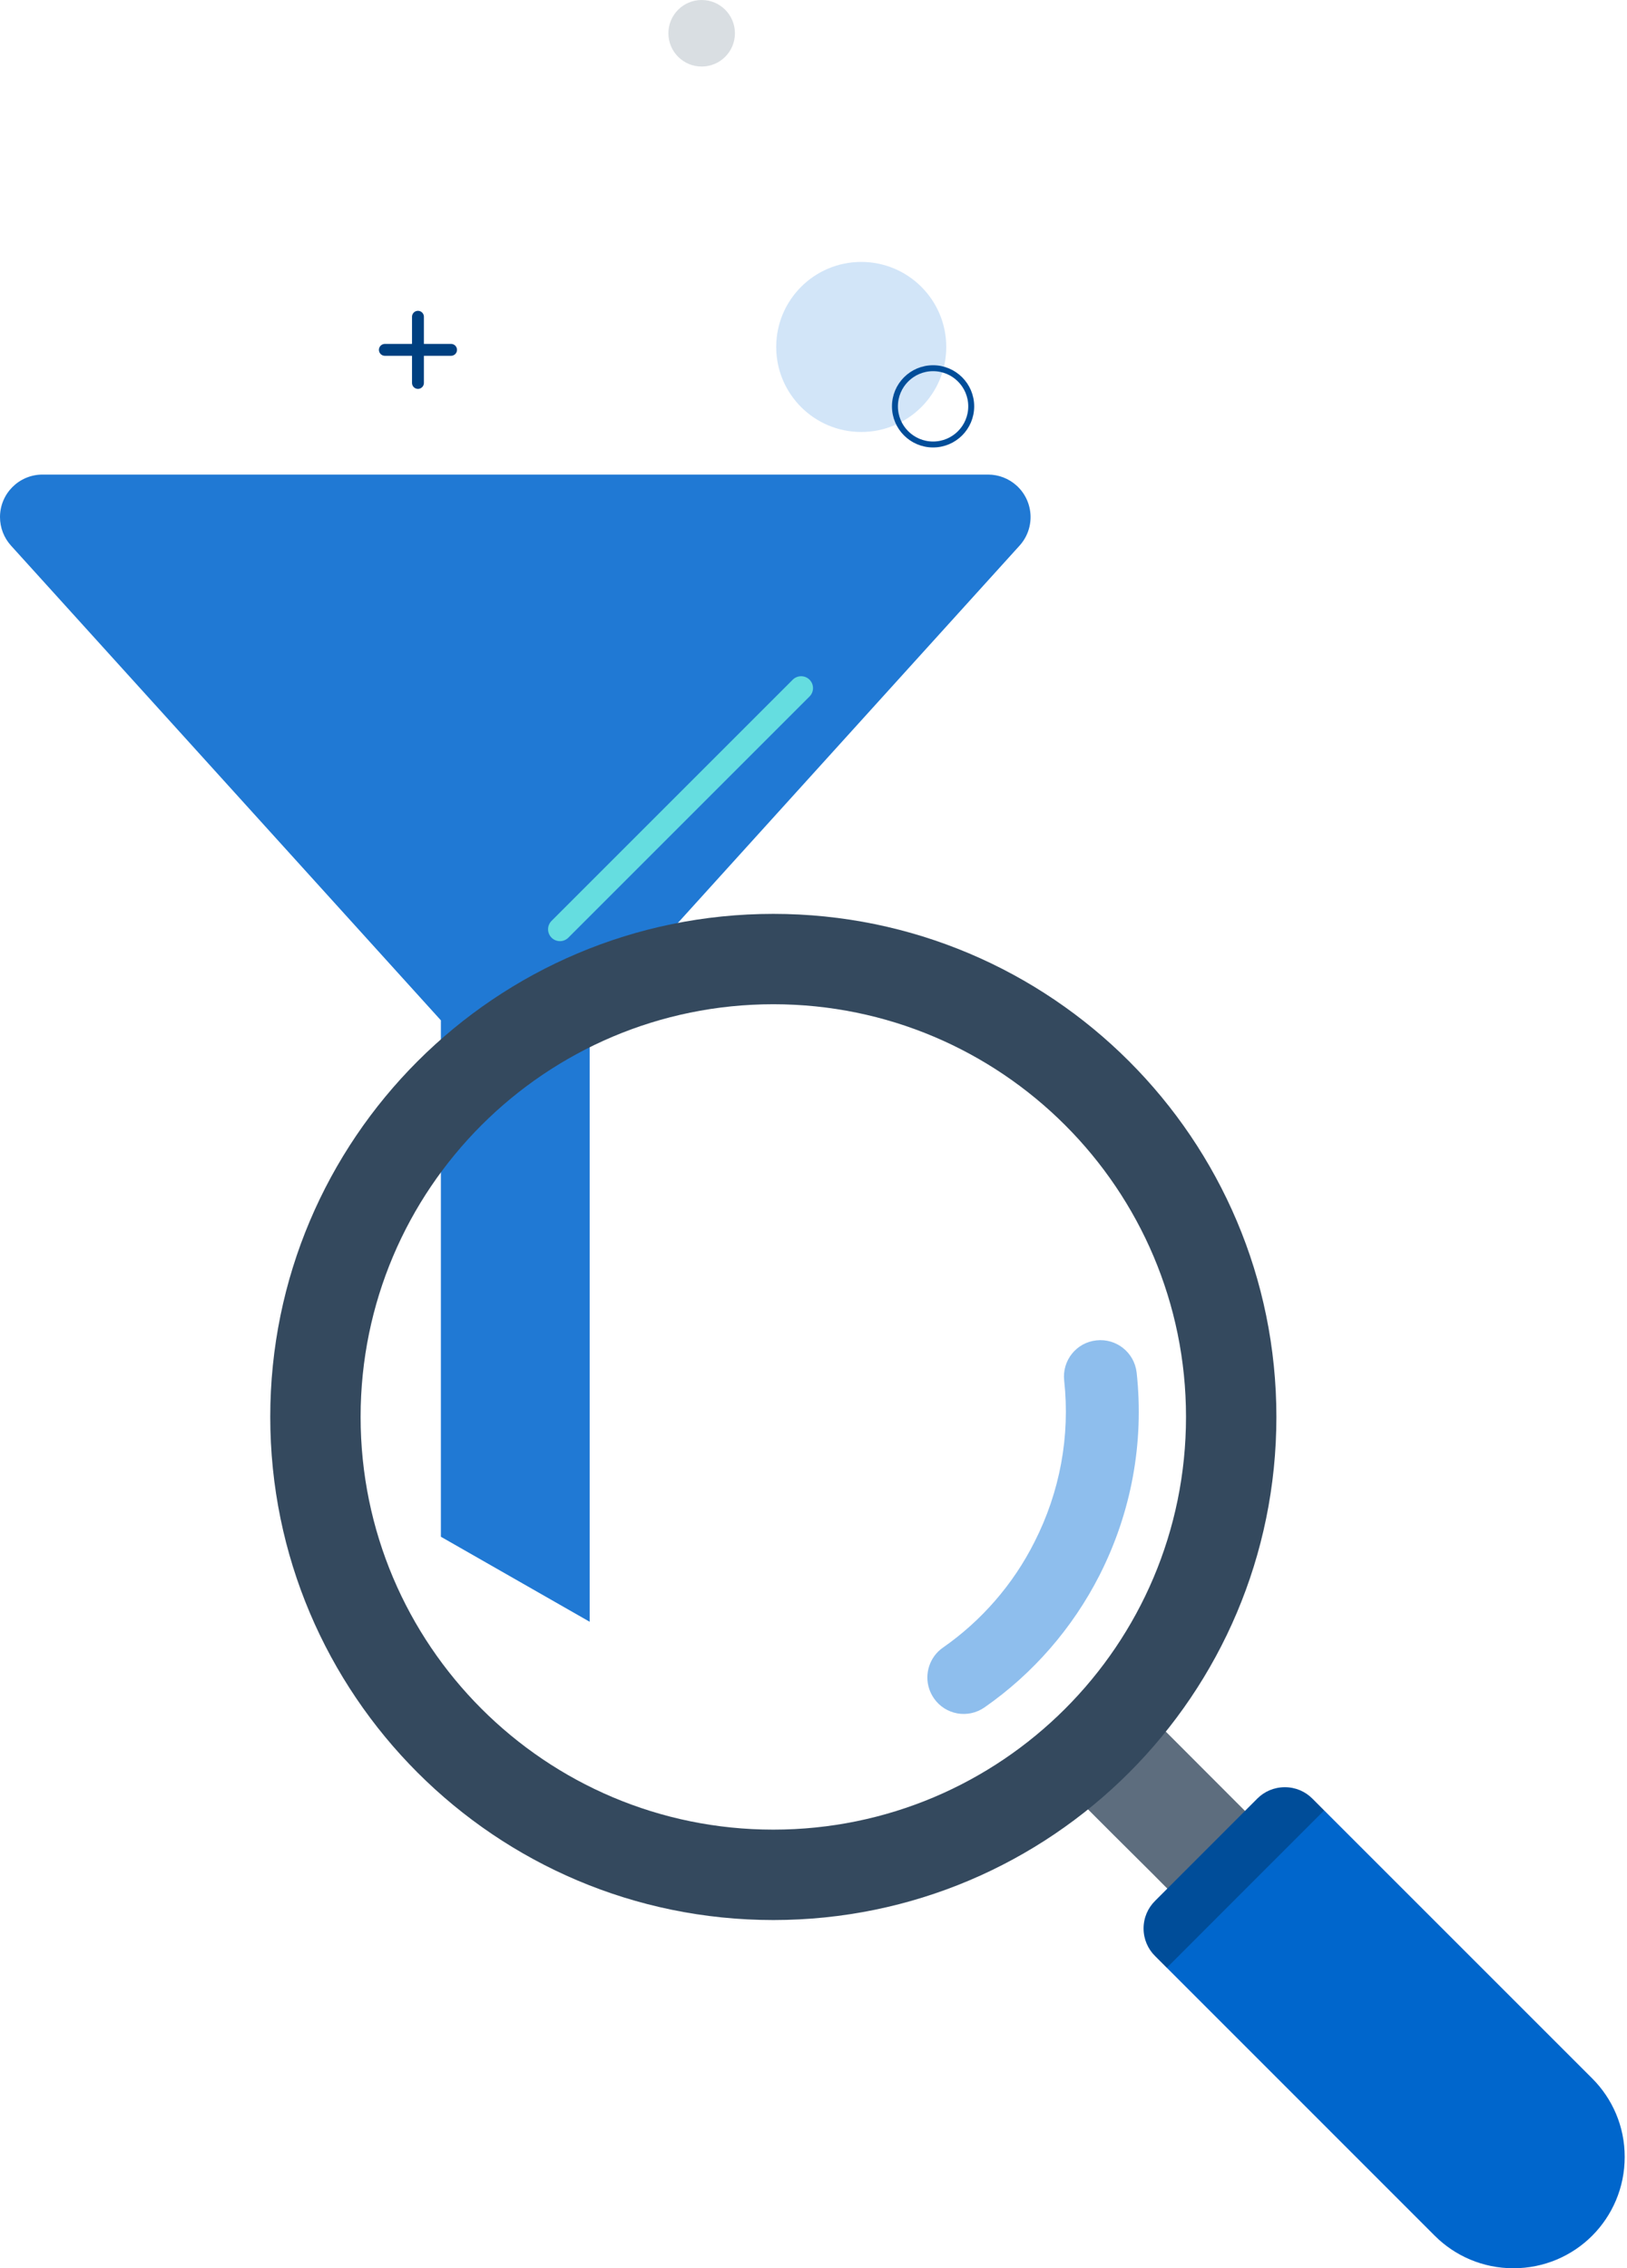 <svg xmlns="http://www.w3.org/2000/svg" width="274" height="382" viewBox="0 0 274 382" fill="none">
<title>No results</title>
<path fill-rule="evenodd" clip-rule="evenodd" d="M74.248 171.834V258.805L99.307 273.124V171.834L171.703 91.889C174.357 88.958 174.132 84.431 171.201 81.776C169.885 80.584 168.172 79.924 166.396 79.924H7.16C3.205 79.924 0 83.129 0 87.084C0 88.86 0.66 90.573 1.853 91.889L74.248 171.834Z" fill="#2079D4"/>
<path d="M94.299 156.501L134.917 115.883" stroke="#65DDE0" stroke-width="4" stroke-linecap="round" stroke-linejoin="round"/>
<path d="M181.908 303.395L187.513 309.003L194.067 315.522L196.592 318.065C202.15 317.806 205.646 316.958 207.081 315.522C208.516 314.086 209.378 310.572 209.667 304.98L195.006 290.297L181.908 303.395Z" fill="#5D6D7E"/>
<path d="M223.003 304.894L268.124 350.013C271.518 353.398 273.625 358.096 273.611 363.264C273.611 368.441 271.518 373.135 268.124 376.534C264.739 379.914 260.052 382 254.875 382C249.701 382 245.018 379.914 241.624 376.522L196.505 331.398C199.119 322.899 202.012 317.064 205.183 313.892C208.354 310.72 214.294 307.721 223.003 304.894Z" fill="#0066CC"/>
<path d="M196.497 331.398L222.996 304.891L221.02 302.91C219.827 301.713 218.196 300.985 216.383 300.985C214.558 300.985 212.923 301.71 211.741 302.901L194.509 320.143C193.325 321.318 192.586 322.953 192.586 324.78C192.586 326.58 193.324 328.236 194.509 329.404L196.497 331.398Z" fill="#004D99"/>
<path d="M45.513 238.623C45.513 191.844 83.444 153.908 130.233 153.908C177.026 153.908 214.955 191.846 214.955 238.623C214.955 285.417 177.022 323.345 130.233 323.357C83.444 323.345 45.513 285.415 45.513 238.623ZM130.233 308.13C168.611 308.13 199.733 277.021 199.733 238.623C199.733 200.254 168.609 169.125 130.233 169.125C91.856 169.125 60.729 200.254 60.729 238.623C60.729 277.018 91.848 308.13 130.233 308.13Z" fill="#34495E"/>
<path d="M156.479 284.408C156.657 284.968 156.941 285.521 157.283 286.022C159.219 288.816 163.043 289.477 165.812 287.536C173.949 281.873 180.633 274.196 185.167 265.285C190.543 254.7 192.702 242.904 191.42 231.159C191.036 227.77 187.998 225.359 184.636 225.735C181.271 226.092 178.85 229.114 179.216 232.498C180.238 241.864 178.502 251.274 174.198 259.718C170.615 266.842 165.279 272.964 158.787 277.485C156.529 279.059 155.659 281.927 156.479 284.408Z" fill="#8EBEED"/>
<path d="M70.387 53.346L70.387 64.492" stroke="#004080" stroke-width="2" stroke-linecap="round" stroke-linejoin="round"/>
<path d="M75.962 58.919L64.815 58.919" stroke="#004080" stroke-width="2" stroke-linecap="round" stroke-linejoin="round"/>
<path opacity="0.4" d="M145.039 72.751C152.947 72.751 159.358 66.34 159.358 58.432C159.358 50.523 152.947 44.112 145.039 44.112C137.131 44.112 130.72 50.523 130.72 58.432C130.72 66.34 137.131 72.751 145.039 72.751Z" fill="#8EBEED"/>
<path opacity="0.2" d="M118.166 11.206C121.261 11.206 123.769 8.697 123.769 5.603C123.769 2.508 121.261 0 118.166 0C115.072 0 112.563 2.508 112.563 5.603C112.563 8.697 115.072 11.206 118.166 11.206Z" fill="#455B71"/>
<path d="M157.138 74.857C160.686 74.857 163.561 71.981 163.561 68.434C163.561 64.886 160.686 62.011 157.138 62.011C153.591 62.011 150.715 64.886 150.715 68.434C150.715 71.981 153.591 74.857 157.138 74.857Z" stroke="#004D99"/>
</svg>